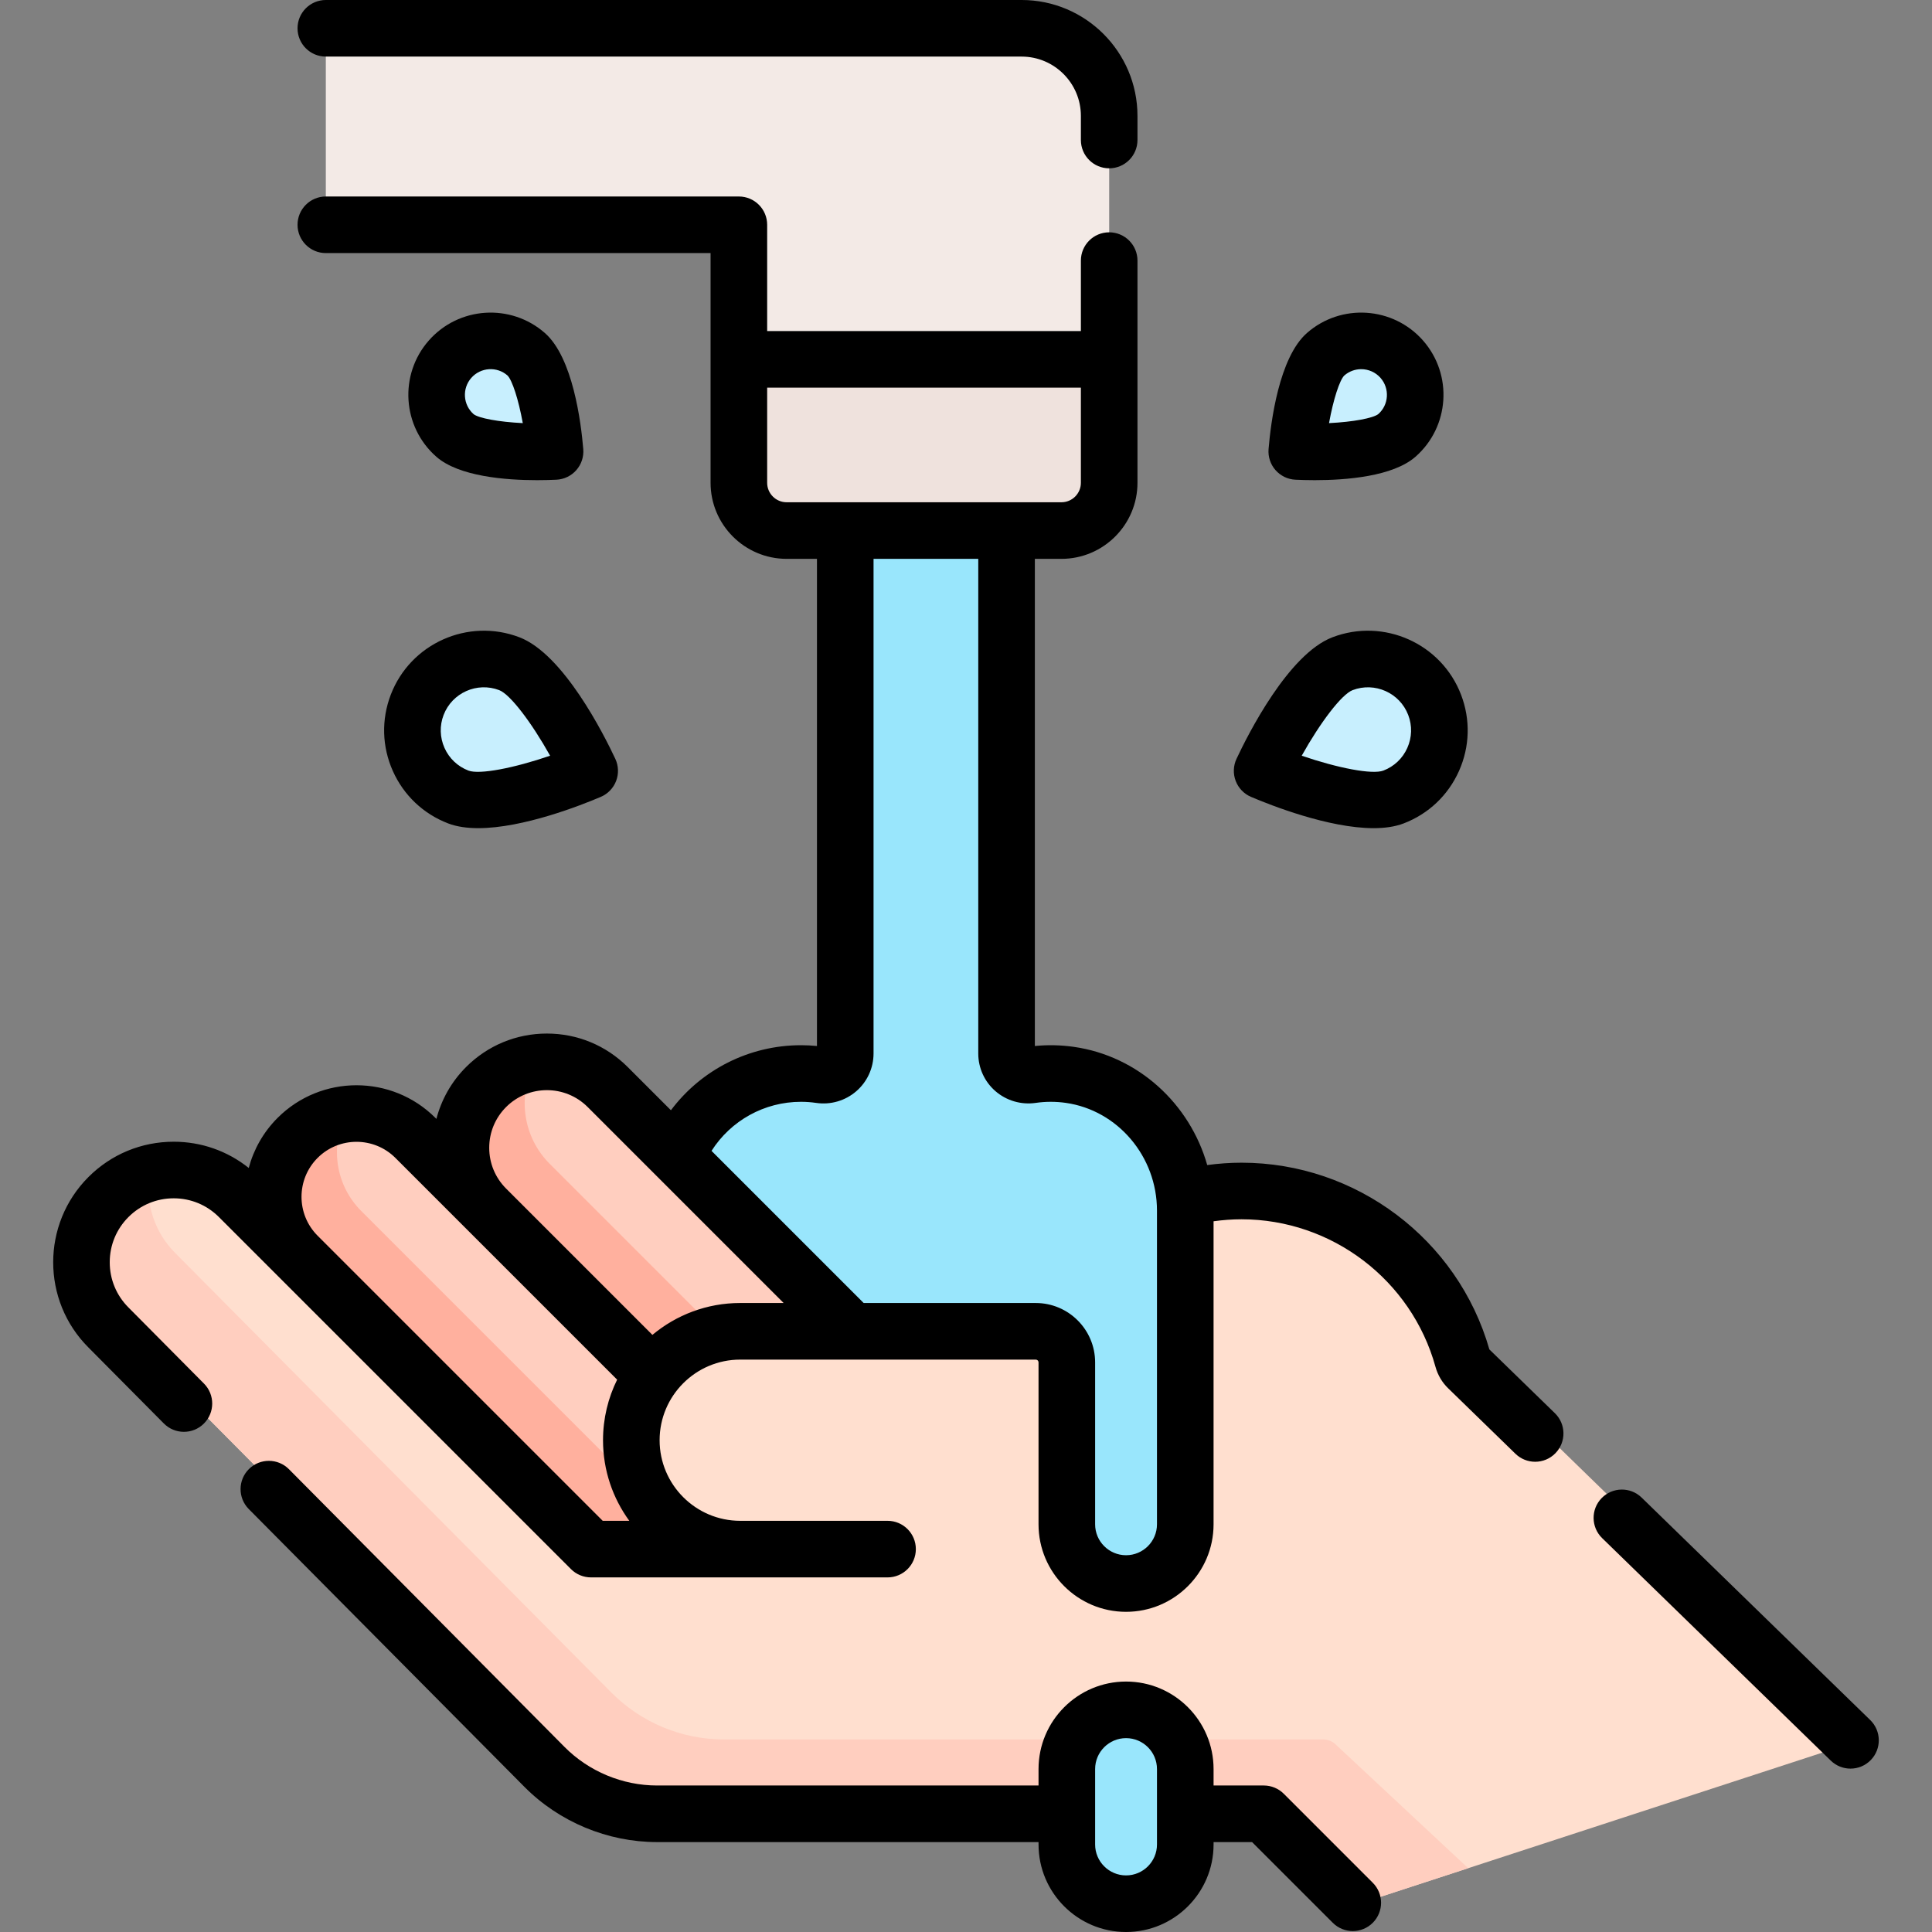 <svg id="Capa_1" enable-background="new 0 0 512.098 512.098" height="512" viewBox="0 0 512.098 512.098" width="512" xmlns="http://www.w3.org/2000/svg"><rect x="0" y="0" width="512.098" height="512.098" fill="#808080" stroke="none"/><g><g><path d="m228.337 352.877-64.75-64.75c-8.898-8.898-23.326-8.898-32.224 0-8.898 8.898-8.898 23.326 0 32.224l44.182 44.182 70.126 64.971 23.908-29.779z" fill="#ffcebf"/><path d="m159.168 410.61-77.77-77.77c-8.623-8.623-8.623-22.604 0-31.227 8.623-8.623 22.604-8.623 31.227 0l61.629 61.629 65.57 57.951-29.158 26.802z" fill="#ffcebf"/><g><path d="m173.526 398.763-77.77-77.77c-6.796-6.796-8.203-16.938-4.287-25.144-3.685.954-7.185 2.878-10.071 5.764-8.623 8.623-8.623 22.604 0 31.227l77.77 77.77 51.497 37.385 13.537-12.443z" fill="#ffb09e"/><path d="m189.904 352.687-44.182-44.182c-7.095-7.095-8.503-17.72-4.283-26.241-3.685 1.011-7.18 2.968-10.075 5.864-8.898 8.898-8.898 23.326 0 32.224l44.182 44.182 70.126 64.971 11.579-14.422z" fill="#ffb09e"/><g><path d="m198.72 410.607c-7.97 0-15.19-3.23-20.41-8.45-5.367-5.356-8.628-12.819-8.453-21.037.335-15.794 13.645-28.243 29.443-28.243h70.6c3.32 0 6.35-1.86 7.91-4.8 10.21-19.27 30.46-32.39 53.78-32.39 27.97 0 51.54 18.88 58.64 44.59.25.88.71 1.69 1.36 2.32l98.045 95.415c1.534 1.493.933 4.082-1.102 4.746l-125.793 41.048c-1.019.332-2.138.064-2.896-.693l-20.105-20.105c-1.434-1.434-3.38-2.24-5.408-2.24h-157.651c-11.21 0-21.95-4.48-29.84-12.43l-115.57-116.471c-9.437-9.438-9.549-24.666-.334-34.24 9.508-9.878 25.608-9.646 35.303.049l92.931 92.931z" fill="#ffdfcf"/></g><g><path d="m354.11 462.463c-.9-.901-2.122-1.406-3.395-1.406h-158.831c-11.21 0-21.95-4.48-29.84-12.43l-115.57-116.47c-5.517-5.517-7.833-13.021-6.976-20.209-3.146 1.212-6.083 3.104-8.562 5.68-9.215 9.574-9.104 24.802.334 34.24l115.57 116.47c7.89 7.95 18.63 12.43 29.84 12.43h157.652c2.028 0 3.974.806 5.408 2.24l20.105 20.105c.758.758 1.877 1.026 2.896.693l26.426-8.623z" fill="#ffcebf"/></g><g id="XMLID_565_"><g><path d="m314.173 320.867v83.17c0 4.34-1.76 8.26-4.6 11.1-2.865 2.865-6.84 4.621-11.215 4.59-8.703-.062-15.585-7.46-15.585-16.164v-42.456c0-4.54-3.68-8.23-8.23-8.23h-78.34c-5.74 0 32.489-7.035 27.999-4.135l-44.553-34.524c-.165-7.409 2.655-14.637 8.005-19.765 6.404-6.137 15.095-9.906 24.669-9.906 1.761 0 3.502.135 5.19.383 3.45.508 6.53-2.216 6.53-5.703v-158.6h42.76v158.63c0 3.533 3.157 6.159 6.653 5.651 3.242-.471 6.614-.501 10.087-.011 17.7 2.511 30.63 18.09 30.63 35.97z" fill="#99e6fc"/></g></g><path d="m298.473 504.598c-8.67 0-15.698-7.028-15.698-15.698v-19.99c0-8.67 7.028-15.698 15.698-15.698 8.67 0 15.698 7.028 15.698 15.698v19.99c-.001 8.67-7.029 15.698-15.698 15.698z" fill="#99e6fc"/><g id="XMLID_567_"><g><path d="m285.107 83.228h-82.251l-7.013 12.02v32.72c0 7 5.67 12.66 12.66 12.66h72.84c6.99 0 12.66-5.66 12.66-12.66v-32.72z" fill="#efe2dd"/><path d="m294.003 30.718v64.53h-98.16v-31.444c0-2.329-1.888-4.216-4.216-4.216h-99.75c-3.045 0-5.514-2.469-5.514-5.514v-41.062c0-3.045 2.469-5.514 5.514-5.514h178.906c12.824-.001 23.22 10.395 23.22 23.22z" fill="#f3eae6"/></g></g><g fill="#c8effe"><path d="m380.268 186.834c3.732 9.757-1.153 20.692-10.91 24.424s-34.816-6.936-34.816-6.936 11.546-24.667 21.303-28.398c9.757-3.732 20.692 1.153 24.423 10.91z"/><path d="m371.564 95.222c5.215 5.941 4.626 14.986-1.315 20.201s-26.529 4.239-26.529 4.239 1.702-20.54 7.644-25.755 14.985-4.627 20.2 1.315z"/><path d="m110.577 186.834c-3.732 9.757 1.153 20.692 10.91 24.424s34.816-6.936 34.816-6.936-11.546-24.667-21.303-28.398-20.691 1.153-24.423 10.91z"/><path d="m119.281 95.222c-5.215 5.941-4.626 14.986 1.315 20.201s26.529 4.239 26.529 4.239-1.702-20.54-7.644-25.755-14.985-4.627-20.2 1.315z"/></g></g></g><g><path d="m495.727 455.918-60.595-58.966c-2.969-2.89-7.717-2.825-10.605.145-2.889 2.969-2.824 7.717.145 10.605l60.595 58.966c1.458 1.419 3.345 2.125 5.23 2.125 1.954 0 3.905-.759 5.375-2.27 2.888-2.968 2.824-7.716-.145-10.605z"/><path d="m394.775 357.68c-8.35-29.173-35.276-49.494-65.699-49.494-3.043 0-6.08.224-9.087.624-4.615-16.252-18.303-28.914-35.393-31.334-3.428-.485-6.883-.558-10.295-.221v-129.124h7.041c11.116 0 20.159-9.043 20.159-20.158v-58.896c0-4.143-3.358-7.5-7.5-7.5s-7.5 3.357-7.5 7.5v18.671h-83.156v-28.164c0-4.143-3.358-7.5-7.5-7.5h-109.479c-4.142 0-7.5 3.357-7.5 7.5s3.358 7.5 7.5 7.5h101.979v60.888c0 11.116 9.043 20.159 20.159 20.159h8.041v129.125c-1.404-.14-2.819-.21-4.225-.21-13.799 0-26.458 6.539-34.484 17.24l-11.461-11.461c-5.72-5.72-13.326-8.87-21.415-8.87-8.09 0-15.695 3.15-21.416 8.87-3.941 3.941-6.559 8.708-7.87 13.748l-.263-.263c-11.533-11.534-30.3-11.532-41.833 0-3.808 3.808-6.351 8.406-7.644 13.271-5.635-4.503-12.575-6.954-19.895-6.954-8.534 0-16.558 3.323-22.592 9.357-12.458 12.458-12.458 32.728-.021 45.164l20.001 20.158c2.919 2.942 7.667 2.96 10.607.042s2.958-7.666.042-10.606l-20.022-20.18c-3.202-3.201-4.965-7.458-4.965-11.985s1.763-8.784 4.965-11.986c3.202-3.201 7.458-4.964 11.986-4.964s8.784 1.763 11.986 4.965l93.323 93.322c1.406 1.406 3.314 2.196 5.303 2.196h39.553 25.976 13.077c4.142 0 7.5-3.357 7.5-7.5s-3.358-7.5-7.5-7.5h-13.077-25.976c-11.781 0-21.366-9.585-21.366-21.366s9.584-21.365 21.366-21.365h78.338c.404 0 .733.328.733.732v42.924c0 12.791 10.406 23.197 23.198 23.197 12.791 0 23.197-10.406 23.197-23.197v-80.322c2.447-.339 4.924-.526 7.407-.526 23.908 0 45.048 16.073 51.41 39.09.606 2.191 1.775 4.169 3.36 5.699l17.836 17.357c1.458 1.419 3.344 2.125 5.23 2.125 1.953 0 3.905-.759 5.375-2.27 2.889-2.968 2.824-7.717-.145-10.605zm-191.43-229.708v-25.224h83.156v25.225c0 2.844-2.314 5.158-5.159 5.158h-72.839c-2.844 0-5.158-2.315-5.158-5.159zm-43.588 275.137-75.573-75.573c-5.685-5.685-5.685-14.935 0-20.619s14.935-5.687 20.621 0l58.777 58.777c-2.393 4.844-3.744 10.291-3.744 16.049 0 7.98 2.59 15.363 6.965 21.366zm13.172-49.282-38.779-38.78c-2.887-2.887-4.477-6.726-4.477-10.809 0-4.082 1.59-7.921 4.477-10.808 5.959-5.961 15.657-5.963 21.618 0l51.946 51.946h-11.51c-8.847.002-16.963 3.181-23.275 8.451zm133.741 50.207c0 4.52-3.677 8.197-8.198 8.197-4.52 0-8.197-3.678-8.197-8.197v-42.924c0-8.675-7.058-15.732-15.733-15.732h-45.615l-40.327-40.328c5.112-8.019 13.983-13.004 23.719-13.004 1.34 0 2.692.099 4.019.293 3.83.561 7.704-.566 10.626-3.092 2.911-2.515 4.58-6.165 4.58-10.015v-131.101h27.757v131.126c0 3.829 1.659 7.461 4.552 9.965 2.933 2.538 6.827 3.671 10.691 3.111 2.617-.38 5.292-.382 7.948-.006 13.783 1.952 24.177 14.22 24.177 28.535v83.172z"/><path d="m340.286 475.463c-1.406-1.407-3.314-2.197-5.303-2.197h-13.313v-4.355c0-12.791-10.406-23.197-23.197-23.197-12.792 0-23.198 10.406-23.198 23.197v4.355h-101.115c-9.142 0-18.078-3.722-24.517-10.21l-73.055-73.626c-2.917-2.941-7.666-2.958-10.606-.042-2.94 2.918-2.958 7.666-.041 10.606l73.055 73.626c9.235 9.308 22.052 14.646 35.165 14.646h101.115v.635c0 12.791 10.406 23.197 23.198 23.197 12.791 0 23.197-10.406 23.197-23.197v-.635h10.206l21.387 21.388c1.464 1.465 3.384 2.197 5.303 2.197s3.839-.732 5.303-2.196c2.929-2.929 2.929-7.678 0-10.606zm-33.616 13.437c0 4.52-3.677 8.197-8.197 8.197s-8.198-3.678-8.198-8.197v-19.99c0-4.52 3.678-8.197 8.198-8.197s8.197 3.678 8.197 8.197z"/><path d="m86.366 15h184.421c8.665 0 15.713 7.049 15.713 15.713v6.401c0 4.143 3.358 7.5 7.5 7.5s7.5-3.357 7.5-7.5v-6.401c.001-16.936-13.777-30.713-30.712-30.713h-184.422c-4.142 0-7.5 3.357-7.5 7.5s3.358 7.5 7.5 7.5z"/><path d="m331.604 211.223c5.242 2.231 20.584 8.29 32.477 8.29 2.928 0 5.648-.367 7.956-1.25 6.59-2.52 11.804-7.456 14.682-13.898s3.075-13.619.555-20.209v-.001c-5.203-13.604-20.501-20.443-34.108-15.235-11.679 4.466-22.407 25.794-25.417 32.224-.863 1.844-.939 3.958-.213 5.858.727 1.9 2.196 3.424 4.068 4.221zm26.92-28.294c5.879-2.245 12.491.707 14.739 6.584 1.089 2.848 1.004 5.949-.239 8.733s-3.497 4.917-6.345 6.007c-2.909 1.111-12.065-.655-21.646-3.942 4.943-8.844 10.581-16.269 13.491-17.382z"/><path d="m343.365 127.152c1.375.065 3.132.121 5.127.121 8.307 0 20.724-.965 26.705-6.215 9.04-7.935 9.939-21.744 2.005-30.784-7.937-9.041-21.747-9.939-30.785-2.005-7.417 6.511-9.583 23.688-10.171 30.772-.168 2.027.496 4.037 1.838 5.566s3.248 2.45 5.281 2.545zm12.946-27.609c1.292-1.134 2.895-1.689 4.491-1.689 1.895 0 3.781.783 5.125 2.315 2.478 2.824 2.197 7.138-.603 9.597-1.394 1.075-6.62 2.068-13.051 2.388 1.15-6.336 2.808-11.383 4.038-12.611z"/><path d="m103.572 184.155c-2.52 6.59-2.323 13.767.555 20.209s8.092 11.379 14.682 13.898c2.309.883 5.027 1.25 7.956 1.25 11.893 0 27.236-6.059 32.477-8.29 1.873-.797 3.341-2.32 4.068-4.222.727-1.9.65-4.015-.213-5.858-3.01-6.43-13.738-27.758-25.417-32.224-13.603-5.203-28.904 1.634-34.108 15.237zm14.01 5.359c2.25-5.88 8.864-8.831 14.74-6.585 2.91 1.113 8.549 8.54 13.492 17.381-9.581 3.288-18.736 5.057-21.646 3.943-2.848-1.09-5.102-3.223-6.345-6.007s-1.33-5.886-.241-8.732z"/><path d="m115.649 121.059c5.981 5.251 18.398 6.215 26.705 6.215 1.995 0 3.752-.056 5.127-.121 2.033-.096 3.939-1.015 5.281-2.544s2.006-3.539 1.838-5.566c-.587-7.084-2.753-24.262-10.171-30.772-9.04-7.935-22.85-7.037-30.785 2.005-7.934 9.038-7.035 22.848 2.005 30.783zm9.269-20.89c2.479-2.822 6.793-3.103 9.593-.647 1.247 1.243 2.91 6.297 4.06 12.632-6.43-.317-11.65-1.308-13.027-2.368-2.823-2.479-3.104-6.793-.626-9.617z"/></g></g></svg>